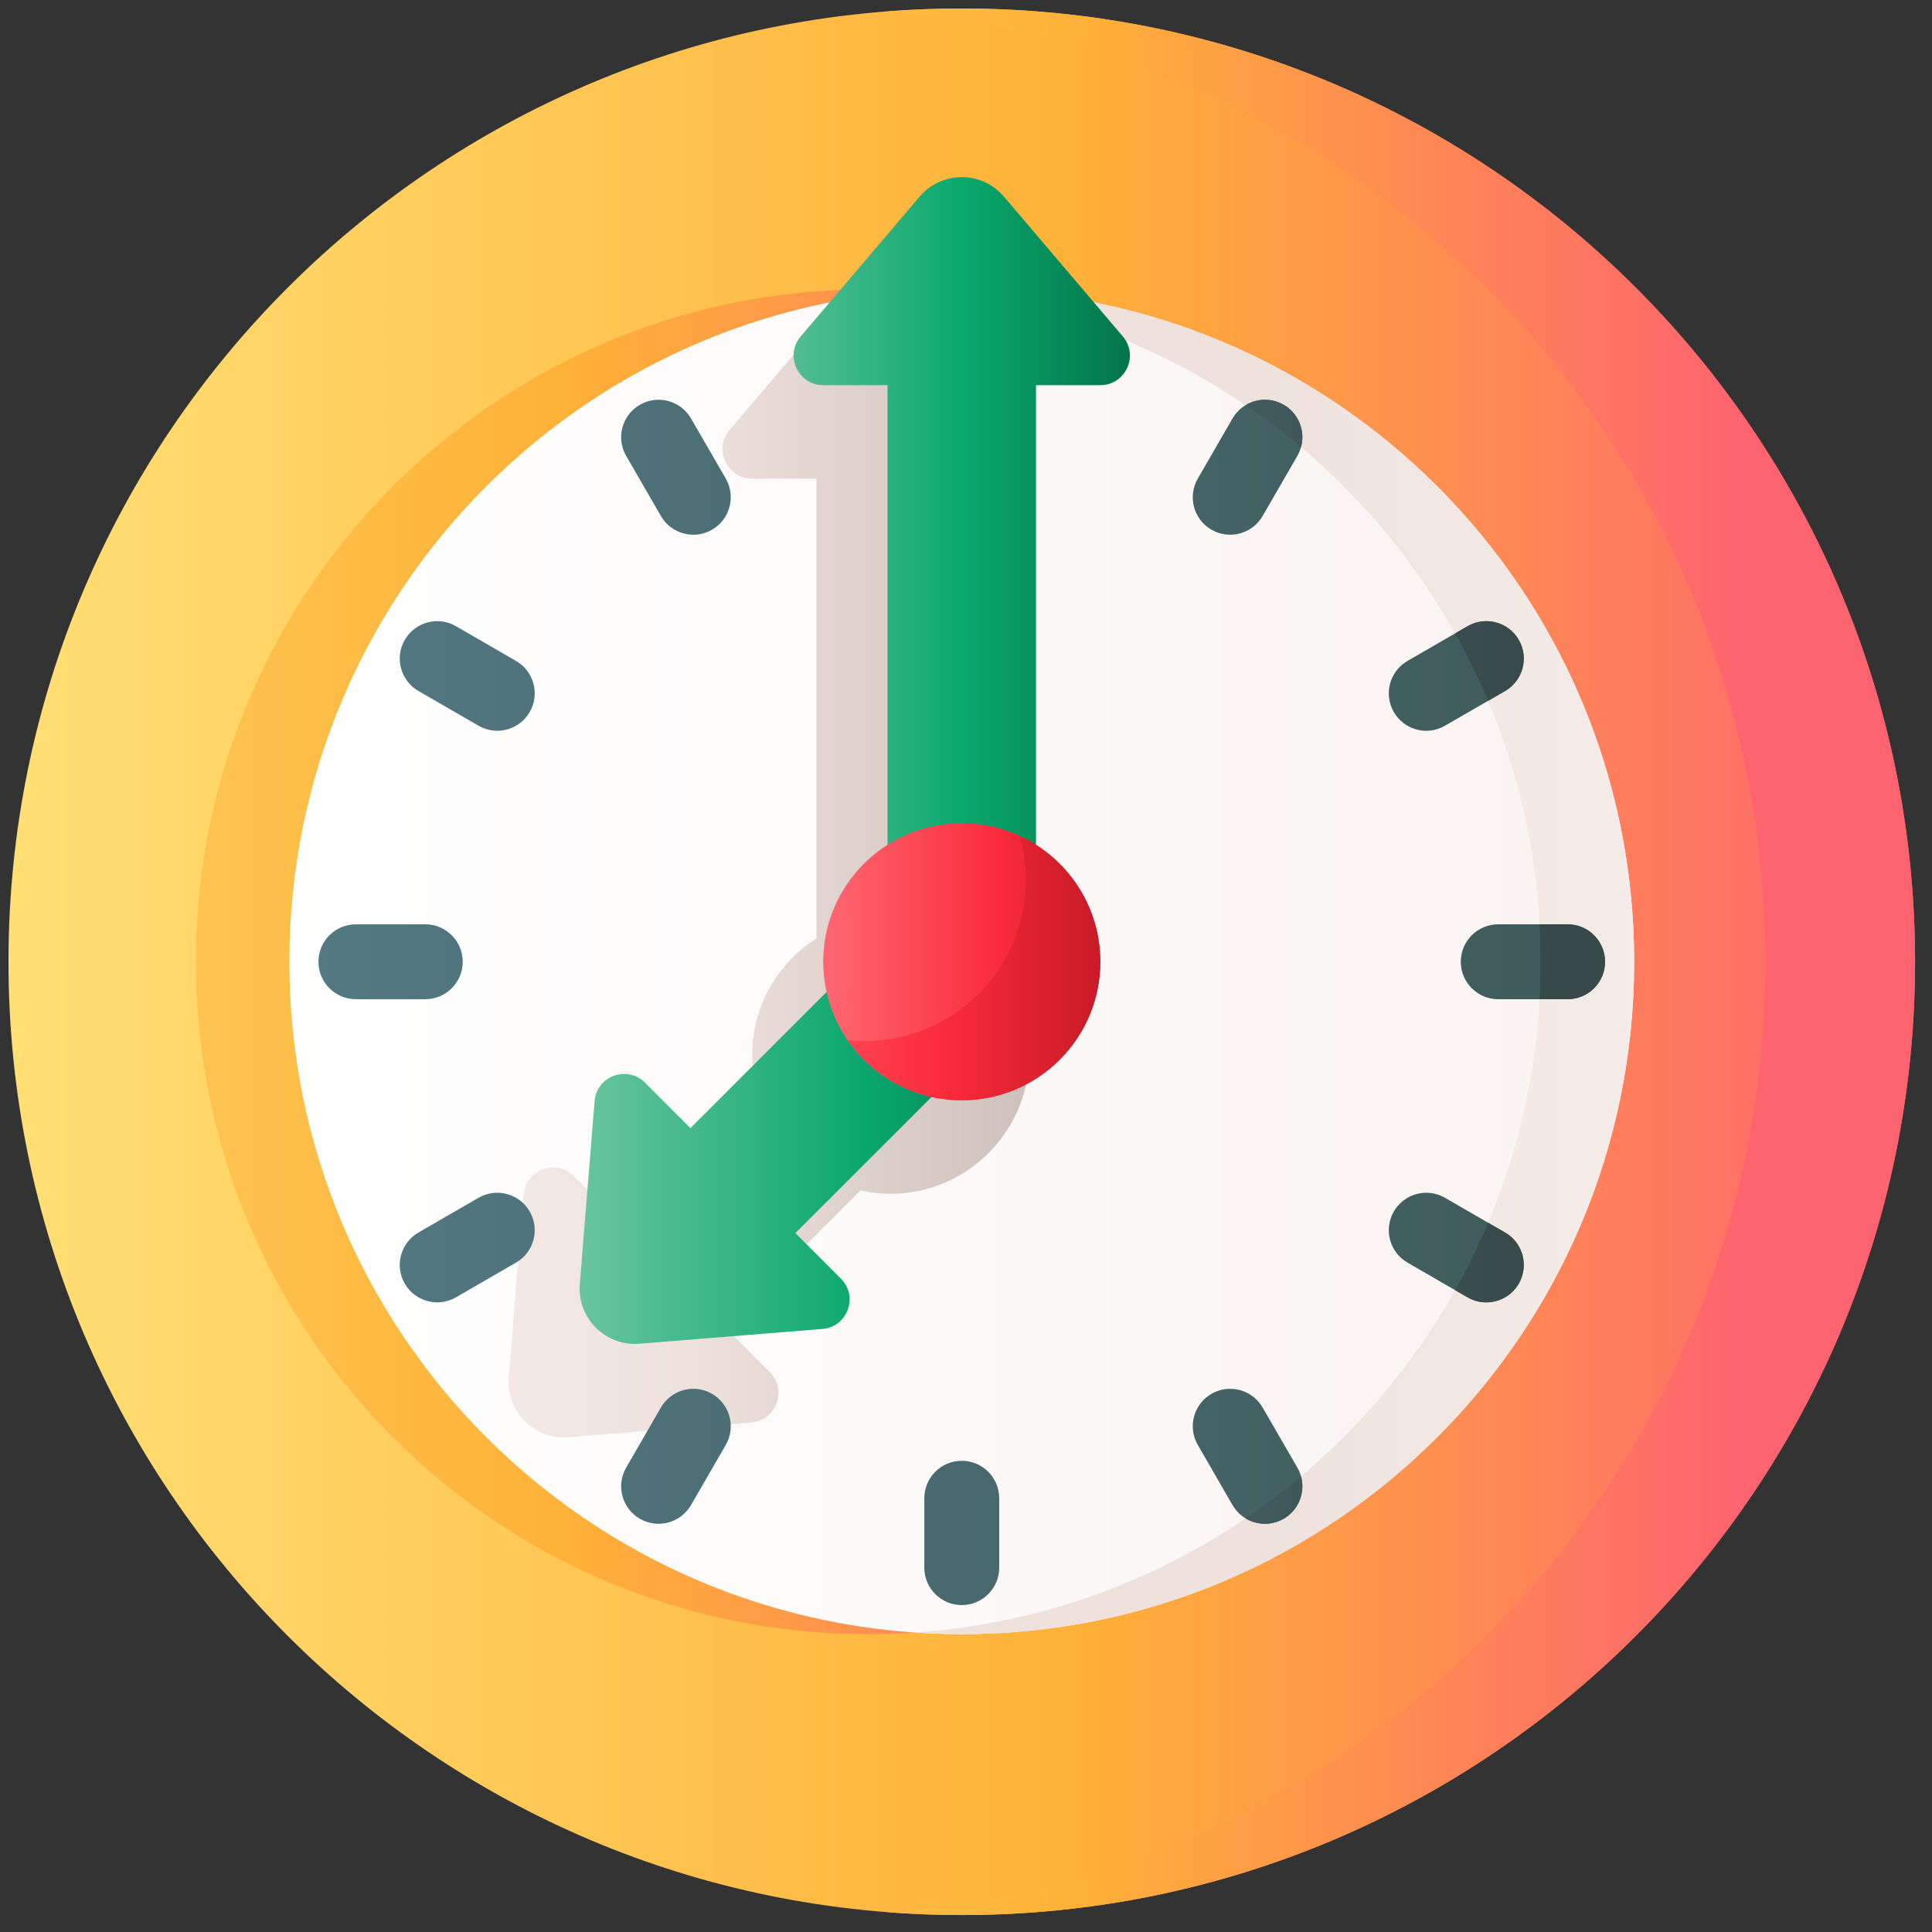 <svg width="57" height="57" viewBox="0 0 57 57" fill="none" xmlns="http://www.w3.org/2000/svg">
<rect x="0" y="0" width="57" height="57" fill="#333333" stroke="none"/>
<g clip-path="url(#clip0)">
<path d="M28.375 56.5C43.908 56.5 56.5 43.908 56.5 28.375C56.5 12.842 43.908 0.25 28.375 0.25C12.842 0.25 0.25 12.842 0.25 28.375C0.25 43.908 12.842 56.5 28.375 56.5Z" fill="url(#paint0_linear)"/>
<path d="M25.616 48.213C36.572 48.213 45.454 39.331 45.454 28.375C45.454 17.419 36.572 8.537 25.616 8.537C14.66 8.537 5.779 17.419 5.779 28.375C5.779 39.331 14.66 48.213 25.616 48.213Z" fill="url(#paint1_linear)"/>
<path d="M28.375 0.25C27.632 0.25 26.896 0.279 26.168 0.336C40.669 1.461 52.086 13.585 52.086 28.375C52.086 43.165 40.669 55.288 26.168 56.414C26.896 56.471 27.632 56.5 28.375 56.5C43.908 56.5 56.5 43.908 56.5 28.375C56.5 12.842 43.908 0.25 28.375 0.25Z" fill="url(#paint2_linear)"/>
<path d="M28.375 48.213C39.331 48.213 48.213 39.331 48.213 28.375C48.213 17.419 39.331 8.537 28.375 8.537C17.419 8.537 8.537 17.419 8.537 28.375C8.537 39.331 17.419 48.213 28.375 48.213Z" fill="url(#paint3_linear)"/>
<path d="M29.801 11.239L27.523 8.56C26.87 7.793 25.686 7.793 25.034 8.56L21.526 12.684C21.044 13.251 21.447 14.121 22.19 14.121H24.088V27.684C22.948 28.409 22.191 29.683 22.191 31.134C22.191 31.44 22.226 31.738 22.29 32.025L18.273 36.042L16.931 34.7C16.405 34.174 15.505 34.505 15.445 35.246L15.009 40.642C14.928 41.646 15.766 42.484 16.769 42.403L22.166 41.967C22.907 41.907 23.238 41.007 22.712 40.481L21.37 39.139L25.387 35.122C25.843 35.223 26.327 35.251 26.828 35.183C28.753 34.921 30.25 33.307 30.358 31.367C30.444 29.82 29.669 28.448 28.468 27.684V14.121C29.96 14.121 30.767 12.375 29.801 11.239Z" fill="url(#paint4_linear)"/>
<path d="M45.454 28.375C45.454 38.867 37.308 47.456 26.996 48.164C27.451 48.195 27.911 48.213 28.375 48.213C39.331 48.213 48.213 39.331 48.213 28.375C48.213 17.419 39.331 8.537 28.375 8.537C27.911 8.537 27.451 8.555 26.996 8.586C37.308 9.294 45.454 17.883 45.454 28.375Z" fill="url(#paint5_linear)"/>
<path d="M28.375 9.395C27.765 9.395 27.27 9.89 27.27 10.5V12.547C27.27 13.157 27.765 13.652 28.375 13.652C28.985 13.652 29.48 13.157 29.48 12.547V10.5C29.48 9.89 28.985 9.395 28.375 9.395Z" fill="url(#paint6_linear)"/>
<path d="M28.375 43.098C27.765 43.098 27.27 43.593 27.27 44.203V46.25C27.27 46.86 27.765 47.355 28.375 47.355C28.985 47.355 29.48 46.86 29.48 46.25V44.203C29.48 43.593 28.985 43.098 28.375 43.098Z" fill="url(#paint7_linear)"/>
<path d="M46.25 27.27H44.203C43.593 27.27 43.098 27.765 43.098 28.375C43.098 28.985 43.593 29.48 44.203 29.48H46.25C46.86 29.48 47.355 28.985 47.355 28.375C47.355 27.765 46.86 27.27 46.25 27.27Z" fill="url(#paint8_linear)"/>
<path d="M13.652 28.375C13.652 27.765 13.157 27.27 12.547 27.27H10.5C9.89 27.27 9.395 27.765 9.395 28.375C9.395 28.985 9.89 29.48 10.5 29.48H12.547C13.157 29.48 13.652 28.985 13.652 28.375Z" fill="url(#paint9_linear)"/>
<path d="M37.872 11.942C37.344 11.637 36.668 11.818 36.363 12.346L35.339 14.119C35.033 14.647 35.214 15.322 35.742 15.628C36.27 15.933 36.946 15.752 37.251 15.224L38.276 13.451C38.581 12.923 38.4 12.247 37.872 11.942Z" fill="url(#paint10_linear)"/>
<path d="M21.008 41.122C20.48 40.817 19.804 40.998 19.499 41.526L18.474 43.299C18.169 43.827 18.35 44.502 18.878 44.808C19.406 45.113 20.082 44.932 20.387 44.404L21.412 42.631C21.717 42.103 21.536 41.428 21.008 41.122Z" fill="url(#paint11_linear)"/>
<path d="M44.404 36.363L42.631 35.338C42.103 35.033 41.428 35.214 41.122 35.742C40.817 36.27 40.998 36.946 41.526 37.251L43.299 38.276C43.827 38.581 44.502 38.4 44.808 37.872C45.113 37.344 44.932 36.668 44.404 36.363Z" fill="url(#paint12_linear)"/>
<path d="M15.224 19.499L13.451 18.474C12.923 18.169 12.248 18.35 11.942 18.878C11.637 19.406 11.818 20.082 12.346 20.387L14.119 21.411C14.647 21.717 15.322 21.536 15.628 21.008C15.933 20.48 15.752 19.804 15.224 19.499Z" fill="url(#paint13_linear)"/>
<path d="M14.118 35.338L12.346 36.363C11.818 36.668 11.637 37.344 11.942 37.872C12.247 38.4 12.923 38.581 13.451 38.276L15.224 37.251C15.752 36.946 15.933 36.27 15.627 35.742C15.322 35.214 14.647 35.033 14.118 35.338Z" fill="url(#paint14_linear)"/>
<path d="M42.631 21.411L44.404 20.387C44.932 20.082 45.113 19.406 44.808 18.878C44.502 18.35 43.827 18.169 43.299 18.474L41.526 19.499C40.998 19.804 40.817 20.48 41.122 21.008C41.428 21.536 42.103 21.717 42.631 21.411Z" fill="url(#paint15_linear)"/>
<path d="M37.251 41.526C36.946 40.998 36.27 40.817 35.742 41.122C35.214 41.427 35.033 42.103 35.339 42.631L36.363 44.404C36.668 44.932 37.344 45.113 37.872 44.808C38.4 44.502 38.581 43.827 38.276 43.298L37.251 41.526Z" fill="url(#paint16_linear)"/>
<path d="M20.387 12.346C20.082 11.818 19.406 11.637 18.878 11.942C18.35 12.247 18.169 12.923 18.474 13.451L19.499 15.224C19.804 15.752 20.48 15.933 21.008 15.628C21.536 15.322 21.717 14.647 21.412 14.118L20.387 12.346Z" fill="url(#paint17_linear)"/>
<path d="M32.463 11.363H30.565V28.374H26.185V11.363H24.287C23.544 11.363 23.141 10.492 23.623 9.926L27.13 5.802C27.783 5.035 28.967 5.035 29.62 5.802L33.127 9.926C33.609 10.492 33.206 11.363 32.463 11.363Z" fill="url(#paint18_linear)"/>
<path d="M19.028 31.941L20.37 33.283L26.826 26.827L29.923 29.924L23.467 36.38L24.809 37.723C25.335 38.248 25.004 39.148 24.263 39.208L18.866 39.644C17.862 39.725 17.025 38.888 17.106 37.884L17.542 32.487C17.602 31.746 18.502 31.415 19.028 31.941Z" fill="url(#paint19_linear)"/>
<path d="M28.375 32.462C30.632 32.462 32.462 30.632 32.462 28.375C32.462 26.118 30.632 24.288 28.375 24.288C26.118 24.288 24.288 26.118 24.288 28.375C24.288 30.632 26.118 32.462 28.375 32.462Z" fill="url(#paint20_linear)"/>
<path d="M32.462 28.375C32.462 30.631 30.632 32.461 28.375 32.461C26.976 32.461 25.742 31.759 25.006 30.688C25.173 30.705 25.343 30.714 25.513 30.714C28.138 30.714 30.267 28.585 30.267 25.96C30.267 25.511 30.204 25.075 30.087 24.663C31.489 25.311 32.462 26.729 32.462 28.375Z" fill="url(#paint21_linear)"/>
<path d="M46.25 27.271H45.424C45.444 27.636 45.454 28.005 45.454 28.375C45.454 28.746 45.444 29.114 45.424 29.479H46.25C46.86 29.479 47.354 28.985 47.354 28.375C47.354 27.765 46.86 27.271 46.25 27.271Z" fill="url(#paint22_linear)"/>
<path d="M37.872 11.942C37.511 11.734 37.08 11.752 36.747 11.954C37.315 12.338 37.861 12.752 38.384 13.192C38.515 12.719 38.317 12.199 37.872 11.942Z" fill="url(#paint23_linear)"/>
<path d="M44.404 36.362L43.904 36.074C43.616 36.757 43.291 37.421 42.931 38.063L43.299 38.276C43.827 38.581 44.502 38.401 44.808 37.872C45.113 37.344 44.932 36.668 44.404 36.362Z" fill="url(#paint24_linear)"/>
<path d="M43.299 18.474L42.931 18.687C43.291 19.329 43.616 19.993 43.904 20.677L44.404 20.387C44.932 20.082 45.113 19.406 44.808 18.878C44.502 18.349 43.827 18.169 43.299 18.474Z" fill="url(#paint25_linear)"/>
<path d="M36.747 44.796C37.08 44.999 37.511 45.016 37.872 44.808C38.317 44.551 38.515 44.031 38.384 43.558C37.861 43.998 37.315 44.412 36.747 44.796Z" fill="url(#paint26_linear)"/>
</g>
<defs>
<linearGradient id="paint0_linear" x1="-1.074" y1="28.375" x2="55.854" y2="28.375" gradientUnits="userSpaceOnUse">
<stop stop-color="#FFE177"/>
<stop offset="0.573" stop-color="#FEB137"/>
<stop offset="1" stop-color="#FE646F"/>
</linearGradient>
<linearGradient id="paint1_linear" x1="-12.103" y1="28.375" x2="38.163" y2="28.375" gradientUnits="userSpaceOnUse">
<stop stop-color="#FFE177"/>
<stop offset="0.573" stop-color="#FEB137"/>
<stop offset="1" stop-color="#FE646F"/>
</linearGradient>
<linearGradient id="paint2_linear" x1="5.544" y1="28.375" x2="51.342" y2="28.375" gradientUnits="userSpaceOnUse">
<stop stop-color="#FFE177"/>
<stop offset="0.573" stop-color="#FEB137"/>
<stop offset="1" stop-color="#FE646F"/>
</linearGradient>
<linearGradient id="paint3_linear" x1="7.604" y1="28.375" x2="47.757" y2="28.375" gradientUnits="userSpaceOnUse">
<stop stop-color="white"/>
<stop offset="1" stop-color="#F9F3F1"/>
</linearGradient>
<linearGradient id="paint4_linear" x1="6.163" y1="25.197" x2="30.712" y2="25.197" gradientUnits="userSpaceOnUse">
<stop stop-color="#F9F3F1"/>
<stop offset="0.573" stop-color="#EFE2DD"/>
<stop offset="1" stop-color="#CDBFBA"/>
</linearGradient>
<linearGradient id="paint5_linear" x1="56.715" y1="28.375" x2="37.193" y2="28.375" gradientUnits="userSpaceOnUse">
<stop stop-color="#F9F3F1"/>
<stop offset="1" stop-color="#EFE2DD"/>
</linearGradient>
<linearGradient id="paint6_linear" x1="9.073" y1="11.524" x2="47.299" y2="11.524" gradientUnits="userSpaceOnUse">
<stop stop-color="#537983"/>
<stop offset="1" stop-color="#3E5959"/>
</linearGradient>
<linearGradient id="paint7_linear" x1="9.073" y1="45.226" x2="47.299" y2="45.226" gradientUnits="userSpaceOnUse">
<stop stop-color="#537983"/>
<stop offset="1" stop-color="#3E5959"/>
</linearGradient>
<linearGradient id="paint8_linear" x1="9.074" y1="28.375" x2="47.299" y2="28.375" gradientUnits="userSpaceOnUse">
<stop stop-color="#537983"/>
<stop offset="1" stop-color="#3E5959"/>
</linearGradient>
<linearGradient id="paint9_linear" x1="9.073" y1="28.375" x2="47.299" y2="28.375" gradientUnits="userSpaceOnUse">
<stop stop-color="#537983"/>
<stop offset="1" stop-color="#3E5959"/>
</linearGradient>
<linearGradient id="paint10_linear" x1="9.073" y1="13.785" x2="47.299" y2="13.785" gradientUnits="userSpaceOnUse">
<stop stop-color="#537983"/>
<stop offset="1" stop-color="#3E5959"/>
</linearGradient>
<linearGradient id="paint11_linear" x1="9.073" y1="42.965" x2="47.299" y2="42.965" gradientUnits="userSpaceOnUse">
<stop stop-color="#537983"/>
<stop offset="1" stop-color="#3E5959"/>
</linearGradient>
<linearGradient id="paint12_linear" x1="9.074" y1="36.807" x2="47.299" y2="36.807" gradientUnits="userSpaceOnUse">
<stop stop-color="#537983"/>
<stop offset="1" stop-color="#3E5959"/>
</linearGradient>
<linearGradient id="paint13_linear" x1="9.074" y1="19.943" x2="47.299" y2="19.943" gradientUnits="userSpaceOnUse">
<stop stop-color="#537983"/>
<stop offset="1" stop-color="#3E5959"/>
</linearGradient>
<linearGradient id="paint14_linear" x1="9.073" y1="36.807" x2="47.299" y2="36.807" gradientUnits="userSpaceOnUse">
<stop stop-color="#537983"/>
<stop offset="1" stop-color="#3E5959"/>
</linearGradient>
<linearGradient id="paint15_linear" x1="9.073" y1="19.943" x2="47.299" y2="19.943" gradientUnits="userSpaceOnUse">
<stop stop-color="#537983"/>
<stop offset="1" stop-color="#3E5959"/>
</linearGradient>
<linearGradient id="paint16_linear" x1="9.073" y1="42.965" x2="47.299" y2="42.965" gradientUnits="userSpaceOnUse">
<stop stop-color="#537983"/>
<stop offset="1" stop-color="#3E5959"/>
</linearGradient>
<linearGradient id="paint17_linear" x1="9.074" y1="13.785" x2="47.299" y2="13.785" gradientUnits="userSpaceOnUse">
<stop stop-color="#537983"/>
<stop offset="1" stop-color="#3E5959"/>
</linearGradient>
<linearGradient id="paint18_linear" x1="20.544" y1="16.8" x2="34.497" y2="16.8" gradientUnits="userSpaceOnUse">
<stop stop-color="#7ACAA6"/>
<stop offset="0.573" stop-color="#09A76D"/>
<stop offset="1" stop-color="#026841"/>
</linearGradient>
<linearGradient id="paint19_linear" x1="15.618" y1="33.238" x2="32.954" y2="33.238" gradientUnits="userSpaceOnUse">
<stop stop-color="#7ACAA6"/>
<stop offset="0.573" stop-color="#09A76D"/>
<stop offset="1" stop-color="#026841"/>
</linearGradient>
<linearGradient id="paint20_linear" x1="24.619" y1="28.375" x2="33.147" y2="28.375" gradientUnits="userSpaceOnUse">
<stop stop-color="#FE646F"/>
<stop offset="0.573" stop-color="#FB2B3A"/>
<stop offset="1" stop-color="#C41926"/>
</linearGradient>
<linearGradient id="paint21_linear" x1="21.09" y1="28.562" x2="32.816" y2="28.562" gradientUnits="userSpaceOnUse">
<stop stop-color="#FE646F"/>
<stop offset="0.573" stop-color="#FB2B3A"/>
<stop offset="1" stop-color="#C41926"/>
</linearGradient>
<linearGradient id="paint22_linear" x1="21.941" y1="28.375" x2="45.091" y2="28.375" gradientUnits="userSpaceOnUse">
<stop stop-color="#537983"/>
<stop offset="1" stop-color="#384949"/>
</linearGradient>
<linearGradient id="paint23_linear" x1="21.941" y1="12.493" x2="45.091" y2="12.493" gradientUnits="userSpaceOnUse">
<stop stop-color="#537983"/>
<stop offset="1" stop-color="#384949"/>
</linearGradient>
<linearGradient id="paint24_linear" x1="21.941" y1="37.249" x2="45.091" y2="37.249" gradientUnits="userSpaceOnUse">
<stop stop-color="#537983"/>
<stop offset="1" stop-color="#384949"/>
</linearGradient>
<linearGradient id="paint25_linear" x1="21.941" y1="19.501" x2="45.091" y2="19.501" gradientUnits="userSpaceOnUse">
<stop stop-color="#537983"/>
<stop offset="1" stop-color="#384949"/>
</linearGradient>
<linearGradient id="paint26_linear" x1="21.941" y1="44.257" x2="45.091" y2="44.257" gradientUnits="userSpaceOnUse">
<stop stop-color="#537983"/>
<stop offset="1" stop-color="#384949"/>
</linearGradient>
<clipPath id="clip0">
<rect width="56.25" height="56.25" fill="white" transform="translate(0.25 0.25)"/>
</clipPath>
</defs>
</svg>
